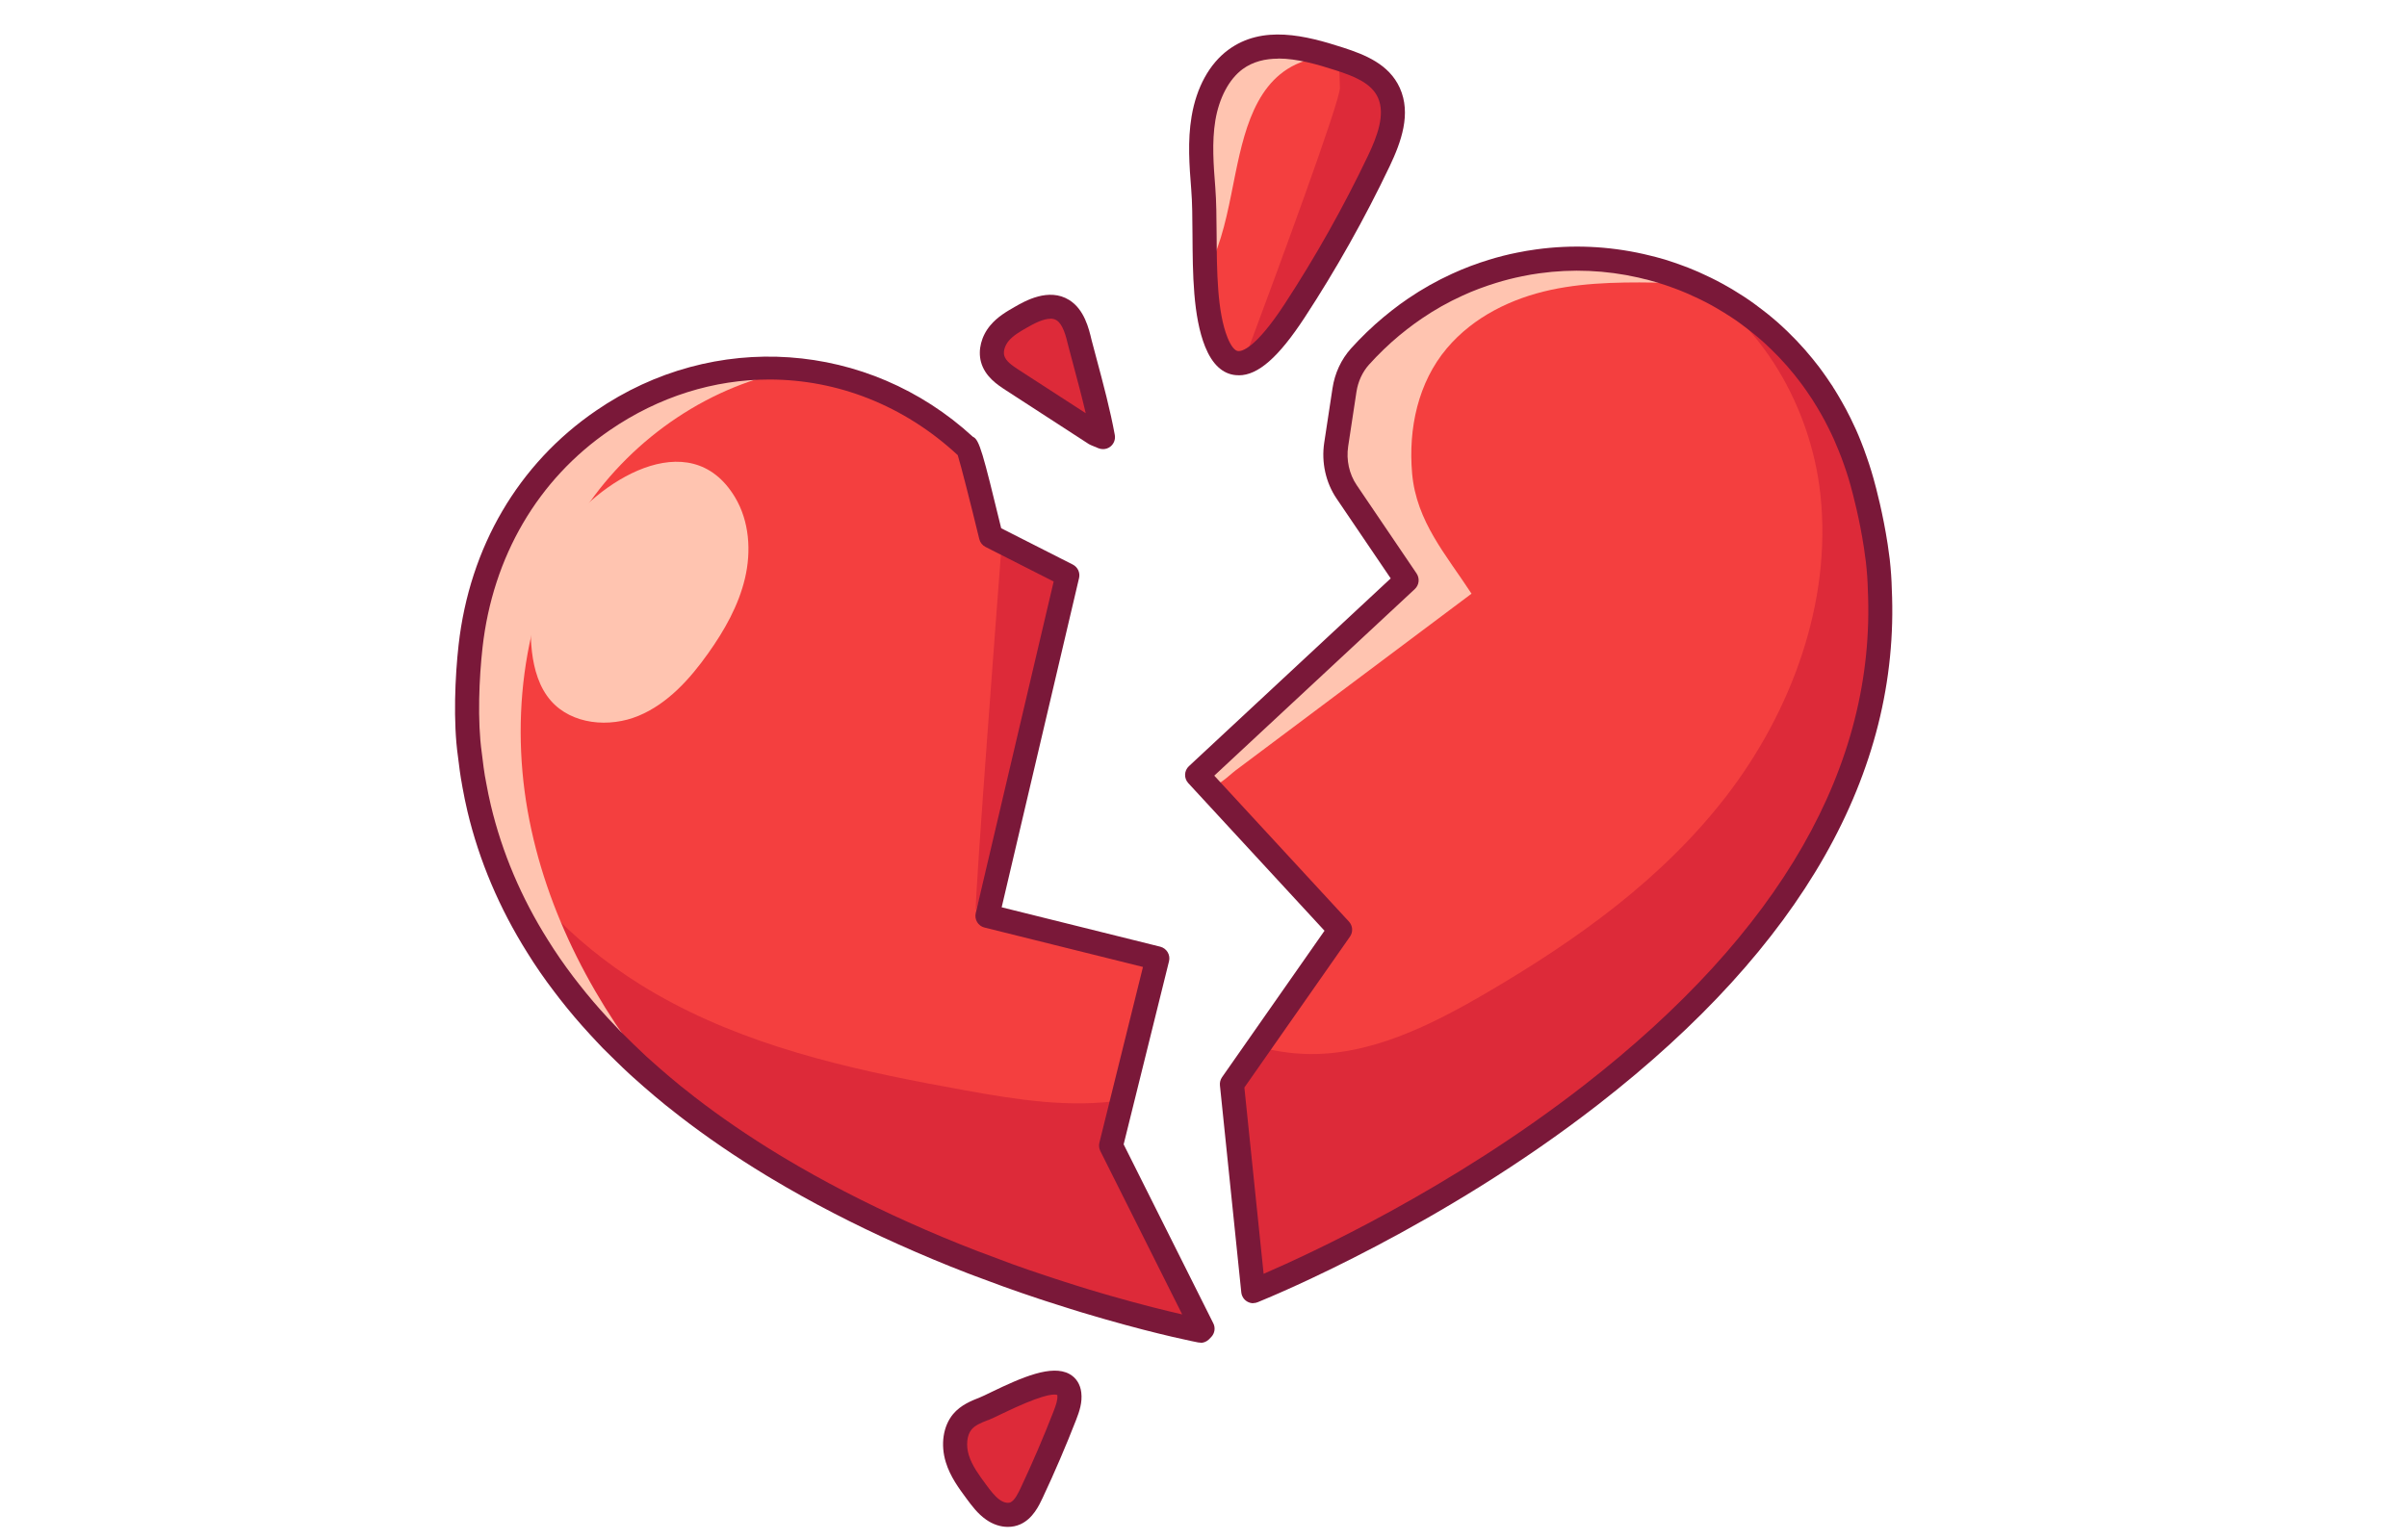 <?xml version="1.0" encoding="UTF-8"?>
<svg id="Image_Expanded" xmlns="http://www.w3.org/2000/svg" viewBox="0 0 400 256">
  <defs>
    <style>
      .cls-1 {
        fill: #dd2a39;
      }

      .cls-2 {
        fill: #f43f3f;
      }

      .cls-3 {
        opacity: 0;
      }

      .cls-4 {
        fill: #ffc4b0;
      }

      .cls-5 {
        fill: #7a1839;
      }
    </style>
  </defs>
  <path class="cls-2" d="M199.85,220.84c-.22.24-.35.36-.35.36,0,0-5.99-1.15-15.32-3.82-.59-.17-1.21-.36-1.84-.54-1.26-.37-2.57-.76-3.93-1.19-.68-.21-1.36-.43-2.06-.65-.36-.12-.71-.23-1.07-.34-.71-.24-1.43-.47-2.16-.71-1.84-.61-3.73-1.26-5.68-1.97-.77-.28-1.56-.57-2.35-.86-.8-.3-1.61-.61-2.41-.91-.4-.15-.8-.31-1.22-.47-3.67-1.42-7.46-2.99-11.31-4.73-6.87-3.07-13.94-6.66-20.84-10.79-.28-.17-.56-.34-.83-.51-.03-.01-.05-.03-.07-.03-4.86-2.96-9.65-6.19-14.21-9.72-.8-.63-1.59-1.26-2.39-1.89-.59-.49-1.18-.97-1.77-1.47-.02-.01-.03-.02-.03-.03-.58-.48-1.15-.97-1.72-1.47-.76-.66-1.51-1.35-2.27-2.03-.75-.7-1.49-1.4-2.22-2.11-.73-.71-1.45-1.43-2.17-2.15-.7-.73-1.4-1.47-2.09-2.23-1.73-1.87-3.37-3.8-4.93-5.79-.31-.4-.62-.8-.94-1.22-1.53-2.02-2.98-4.12-4.33-6.26-4.36-6.95-7.72-14.57-9.71-22.93l-.02-.06c-.29-1.25-.55-2.5-.78-3.8-.06-.32-.12-.64-.17-.95-.02-.1-.04-.2-.05-.3-.08-.46-.15-.94-.22-1.42-.11-.79-.21-1.58-.3-2.38-.85-5.89-.4-13.6.11-18.07,1.88-16.66,10.44-29.62,21.97-37.51,9.46-6.5,20.92-9.59,32.27-8.5,10.01.95,19.93,5.15,28.35,13.08.16-.54.31-1.08.47-1.6l3.4,16.27,12.72,6.46-13.31,56.65,28.27,7.03-5.84,23.6-1.88,7.55,15.23,30.41Z"/>
  <path class="cls-1" d="M166.4,91.29s-4.63,60.43-4.22,59.98,15.21-55.68,15.21-55.68l-10.99-4.31Z"/>
  <path class="cls-1" d="M184.62,190.42l15.23,30.41c-.23.24-.35.36-.35.36,0,0-5.99-1.15-15.32-3.82-.6-.17-1.21-.36-1.84-.54-1.27-.37-2.57-.76-3.93-1.19-.68-.21-1.37-.43-2.06-.65-.35-.11-.71-.22-1.07-.34-.71-.24-1.44-.47-2.17-.71-1.84-.61-3.73-1.26-5.68-1.96-.77-.28-1.56-.57-2.35-.87-.8-.3-1.61-.6-2.41-.9-.4-.15-.81-.31-1.22-.47-3.67-1.43-7.46-3-11.31-4.73-6.86-3.08-13.93-6.67-20.83-10.79-.29-.17-.56-.34-.83-.51-.03,0-.05-.02-.07-.03-4.87-2.95-9.65-6.18-14.21-9.72-.8-.63-1.6-1.26-2.39-1.89-1.18-.97-2.36-1.96-3.52-2.97-.77-.67-1.51-1.35-2.27-2.03-.75-.7-1.49-1.4-2.22-2.11-.73-.7-1.45-1.42-2.17-2.14-.7-.74-1.4-1.48-2.1-2.23-1.72-1.88-3.37-3.8-4.93-5.79-.31-.4-.62-.8-.94-1.22-1.54-2.03-2.98-4.12-4.33-6.27-4.36-6.94-7.72-14.56-9.71-22.93,5.75,12.4,15.62,22.31,26.84,29.32,1.74,1.08,3.51,2.09,5.3,3.04,15.17,8.01,31.98,11.5,48.61,14.51,8.62,1.56,17.59,2.98,26.12,1.63l-1.88,7.55Z"/>
  <path class="cls-4" d="M87.68,134.77c2.99,16.92,11.35,32.58,22.33,45.8-.58-.48-1.15-.97-1.72-1.47-.76-.66-1.51-1.35-2.27-2.03-.75-.7-1.49-1.4-2.22-2.11-.73-.71-1.45-1.43-2.17-2.15-.7-.73-1.4-1.47-2.09-2.23-1.73-1.87-3.37-3.8-4.93-5.79-.31-.4-.62-.8-.94-1.22-1.53-2.02-2.98-4.12-4.33-6.26-4.36-6.95-7.72-14.57-9.71-22.93l-.02-.06c-.29-1.25-.55-2.5-.78-3.8-.06-.32-.12-.64-.17-.95-.02-.1-.04-.2-.05-.3-.08-.46-.15-.94-.22-1.42-.11-.79-.21-1.58-.3-2.38-.85-5.89-.4-13.6.11-18.07,1.88-16.66,10.44-29.62,21.97-37.51,9.46-6.5,20.92-9.59,32.27-8.5-14.15,2.39-27.17,11.23-35.23,23.24-9.71,14.48-12.56,32.97-9.53,50.14Z"/>
  <path class="cls-5" d="M199.49,223.19c-.12,0-.25-.01-.37-.03-.25-.05-6.19-1.19-15.49-3.86-.4-.11-.83-.24-1.26-.37l-.59-.17c-1.27-.37-2.6-.76-3.97-1.2-.67-.2-1.37-.43-2.08-.66l-1.91-.61c-.44-.15-.89-.29-1.34-.44-1.91-.63-3.83-1.3-5.72-1.98l-4.78-1.77c-.24-.09-.49-.19-.74-.28l-.5-.19c-3.74-1.44-7.58-3.05-11.42-4.77-7.46-3.34-14.54-7.01-21.04-10.9-.31-.17-.64-.37-.95-.57-5.14-3.12-9.98-6.43-14.36-9.82-.77-.6-1.52-1.2-2.27-1.79l-.14-.11c-1.18-.96-2.38-1.97-3.58-3.02-.56-.49-1.11-.99-1.67-1.48l-.63-.57c-.79-.73-1.54-1.44-2.28-2.17-.71-.69-1.43-1.4-2.14-2.11-.01-.01-.07-.07-.08-.08-.71-.75-1.42-1.49-2.12-2.26-1.76-1.91-3.46-3.9-5.03-5.92-.32-.41-.63-.82-.95-1.24-1.59-2.08-3.09-4.25-4.44-6.43-4.66-7.41-8.01-15.32-9.96-23.52-.32-1.36-.58-2.63-.82-3.96-.06-.3-.12-.62-.16-.93-.03-.13-.05-.26-.07-.39l-.03-.16c-.07-.42-.13-.84-.19-1.27-.11-.8-.22-1.61-.31-2.43-.81-5.69-.48-13.31.11-18.52,1.83-16.28,9.94-30.11,22.82-38.93,19.58-13.46,45.24-11.66,62.65,4.33,1.08.44,1.66,2.73,4.7,15.2l11.9,6.04c.82.42,1.25,1.34,1.04,2.24l-12.86,54.73,26.35,6.55c1.07.27,1.72,1.35,1.46,2.42l-7.54,30.44,14.9,29.75c.38.75.24,1.65-.33,2.26-.28.3-.44.45-.44.45-.38.35-.87.54-1.38.54ZM127.83,63.09c-9.11,0-18.3,2.79-26.53,8.45-11.91,8.15-19.41,20.97-21.11,36.08-.56,4.97-.89,12.19-.12,17.57.1.84.19,1.61.3,2.39.06.41.12.81.18,1.2l.05.31c.02.07.03.12.04.19.04.29.1.59.16.88.23,1.28.48,2.49.77,3.71,1.86,7.82,5.04,15.33,9.48,22.38,1.29,2.08,2.71,4.13,4.22,6.12.31.41.62.81.93,1.2,1.5,1.92,3.12,3.83,4.82,5.66.69.75,1.38,1.48,2.08,2.21.71.7,1.4,1.4,2.11,2.08.73.71,1.46,1.4,2.19,2.09l.62.55c.53.48,1.07.96,1.61,1.43,1.14.99,2.3,1.97,3.47,2.93l.12.09c.74.59,1.48,1.18,2.24,1.77,4.25,3.29,8.97,6.52,14.01,9.58.3.19.57.36.86.52,6.4,3.83,13.34,7.43,20.66,10.71,3.77,1.7,7.55,3.27,11.21,4.69l5.95,2.23c1.84.67,3.74,1.32,5.62,1.94.45.15.88.29,1.32.44l1.89.61c.7.23,1.37.44,2.04.65,1.36.43,2.65.82,3.9,1.18l.61.18c.41.12.82.24,1.21.35,5.01,1.44,9.07,2.43,11.72,3.04l-13.61-27.17c-.21-.43-.27-.92-.15-1.38l7.24-29.21-26.33-6.55c-1.06-.26-1.71-1.33-1.46-2.4l12.95-55.12-11.32-5.75c-.52-.26-.9-.74-1.04-1.31-1.42-5.84-3.06-12.29-3.58-13.95-8.98-8.33-20.07-12.57-31.3-12.57Z"/>
  <path class="cls-2" d="M208.27,214.65l-3.55-34.42,4.36-6.23,13.59-19.44-21.92-23.78-1.81-1.95,34.78-32.38-9.96-14.69c-1.53-2.26-2.14-5.08-1.73-7.84l1.38-9.08c.32-2.09,1.22-4.05,2.58-5.56,1.66-1.83,3.39-3.51,5.2-5.01.44-.37.87-.72,1.31-1.06.87-.67,1.75-1.31,2.65-1.93,2.25-1.54,4.59-2.85,6.99-3.93.96-.43,1.92-.84,2.91-1.22.97-.37,1.96-.71,2.95-1.01,1.48-.45,2.98-.83,4.5-1.15,1.01-.2,2.02-.38,3.04-.52,5.74-.79,11.55-.53,17.16.74.34.08.68.15,1.01.24.29.06.58.14.87.21,1.01.26,2.02.57,3.01.92.43.14.86.29,1.27.45.56.2,1.11.4,1.66.64.09.04.17.08.27.11.22.08.45.18.68.29.35.15.7.3,1.03.47,1.24.57,2.46,1.2,3.66,1.89.43.24.86.49,1.27.76.42.25.83.52,1.24.78.64.42,1.26.84,1.87,1.3.44.32.87.63,1.29.97.49.37.94.76,1.4,1.13.49.42.97.82,1.44,1.26.37.33.73.68,1.09,1.02.93.9,1.82,1.84,2.69,2.82.44.5.87,1.02,1.3,1.54.31.4.63.79.93,1.2.42.55.82,1.11,1.23,1.69.34.48.67.97.98,1.48.06.09.12.18.17.26.22.37.45.73.67,1.1.45.76.88,1.51,1.3,2.29.24.45.48.91.71,1.37.6,1.21,1.16,2.47,1.68,3.77.14.33.27.67.39,1.02.08.2.15.38.21.58.1.26.21.52.29.78.15.39.28.79.41,1.19.25.78.5,1.59.72,2.38.75,2.7,1.68,6.66,2.29,10.68.13.81.23,1.61.34,2.41.17,1.63.3,3.22.32,4.7,3.35,71.68-96.51,113.64-104.12,116.73Z"/>
  <path class="cls-4" d="M280.52,46.67l-3.12.33c-6.59-.1-13.23-.2-19.7,1.19-6.45,1.4-12.8,4.43-17.26,9.71-4.78,5.67-6.43,13.32-5.77,20.82.71,8,5.68,13.53,9.87,19.97-8.71,6.53-17.42,13.06-26.14,19.59-4.36,3.26-8.71,6.53-13.07,9.79-1.02.76-3.22,3.06-4.65,2.68-.22-.06-1.64-2.02-1.75-1.92,0,0,34.78-32.38,34.78-32.38l-9.96-14.69c-1.53-2.26-2.14-5.08-1.73-7.84l1.38-9.08c.32-2.09,1.22-4.05,2.58-5.56,1.66-1.83,3.39-3.51,5.2-5.01.44-.37.87-.72,1.31-1.06.87-.67,1.75-1.31,2.65-1.93,2.25-1.54,4.59-2.85,6.99-3.93.96-.43,1.92-.84,2.91-1.22.97-.37,1.96-.71,2.95-1.01,1.48-.45,2.98-.83,4.5-1.15,1.01-.2,2.02-.38,3.04-.52,5.74-.79,11.55-.53,17.16.74.34.08.68.15,1.01.24.29.06.58.14.87.21,1.01.26,2.02.57,3.01.92.43.14.86.29,1.27.45.56.2,1.11.4,1.66.64Z"/>
  <path class="cls-1" d="M208.27,214.64l-3.55-34.42,4.36-6.22c2.52.68,5.1,1.09,7.72,1.2,10.78.39,21.02-4.76,30.51-10.32,14.65-8.6,28.91-18.7,39.61-32.59,10.69-13.9,17.54-32.08,15.6-50.07-1.58-14.67-9.88-28.76-21.73-35.44.23.08.45.18.68.28.35.15.69.31,1.04.48,1.24.56,2.46,1.19,3.66,1.89.43.24.86.49,1.28.76.42.25.83.52,1.24.78.63.42,1.26.85,1.86,1.3.43.32.87.63,1.29.98.48.36.94.74,1.4,1.13.48.41.97.82,1.44,1.26.36.33.72.68,1.09,1.03.93.9,1.82,1.84,2.68,2.81.41.47.8.94,1.2,1.42.35.43.69.87,1.03,1.31.41.56.82,1.11,1.22,1.69.34.48.67.98,1,1.47.05.09.11.18.17.27.22.36.45.73.67,1.09.45.75.88,1.51,1.3,2.3.24.45.47.9.7,1.38.6,1.21,1.16,2.47,1.68,3.76.14.33.27.68.4,1.02.07.2.15.39.21.58.1.27.2.52.28.78.15.4.28.79.41,1.19.26.78.5,1.58.72,2.38.76,2.7,1.68,6.65,2.3,10.68.13.8.24,1.61.33,2.41.18,1.62.3,3.21.33,4.69,3.35,71.68-96.5,113.64-104.12,116.73Z"/>
  <path class="cls-5" d="M208.27,216.64c-.36,0-.71-.1-1.03-.29-.54-.32-.89-.88-.96-1.51l-3.55-34.42c-.05-.48.08-.96.35-1.35l17.03-24.35-22.64-24.54c-.75-.81-.7-2.07.11-2.82l33.53-31.21-9-13.28c-1.8-2.65-2.54-6.03-2.05-9.26l1.38-9.08c.38-2.51,1.45-4.79,3.07-6.6,1.7-1.88,3.52-3.64,5.41-5.21.46-.38.91-.74,1.36-1.1.93-.73,1.83-1.39,2.75-2.01,2.29-1.56,4.74-2.94,7.28-4.1,1.05-.48,2.05-.9,3.03-1.27,1.15-.43,2.12-.76,3.08-1.05,1.54-.48,3.12-.88,4.68-1.19,1.06-.22,2.13-.4,3.17-.54,5.95-.82,11.96-.56,17.87.77.35.08.7.16,1.04.25.32.07.65.15.97.24.95.24,2.02.56,3.1.94.42.14.88.3,1.34.48.62.22,1.28.48,1.93.76.22.08.44.17.67.28l.09.04c.37.17.74.33,1.1.51,1.28.58,2.57,1.25,3.79,1.96.43.24.9.51,1.34.8.4.24.83.51,1.26.79.74.48,1.38.93,1.97,1.37.45.33.91.67,1.36,1.03.45.33.93.74,1.42,1.14.54.46,1.04.88,1.52,1.33.33.31.67.63,1.02.96l.09.09c.96.93,1.9,1.91,2.8,2.94.43.49.84.99,1.25,1.48l1.06,1.34c.46.62.88,1.19,1.29,1.79.34.49.68,1,1.02,1.51.04.06.07.12.1.18l.19.29c.2.32.4.64.59.97.46.77.9,1.56,1.34,2.37.25.48.49.95.74,1.44.63,1.27,1.22,2.58,1.74,3.91.14.32.28.69.41,1.06l.05.13c.06.16.12.32.17.48l.03.09c.09.24.18.48.26.72.15.41.29.82.42,1.23.26.77.5,1.61.74,2.44.45,1.61,1.58,5.89,2.35,10.92.12.83.24,1.66.34,2.47.2,1.86.31,3.45.34,4.89,1.43,30.58-14.96,59.44-48.72,85.7-25.96,20.2-53.58,31.67-56.65,32.92-.24.1-.5.15-.75.15ZM206.79,180.76l3.2,30.99c7.82-3.38,31.13-14.14,53.23-31.33,32.67-25.42,48.54-53.15,47.18-82.41-.03-1.38-.13-2.85-.32-4.57-.09-.76-.21-1.55-.32-2.33-.73-4.81-1.81-8.9-2.24-10.44-.21-.77-.44-1.54-.69-2.28-.13-.4-.25-.77-.39-1.13-.01-.04-.03-.08-.04-.12-.05-.17-.12-.33-.18-.5l-.06-.15s-.03-.07-.04-.11c-.04-.12-.08-.23-.12-.34l-.06-.15c-.12-.32-.24-.63-.37-.94-.5-1.26-1.04-2.48-1.63-3.65-.23-.46-.45-.9-.68-1.33-.4-.74-.81-1.48-1.25-2.2-.18-.31-.37-.61-.56-.91l-.1-.16c-.07-.11-.13-.2-.18-.29-.3-.46-.61-.92-.92-1.37-.39-.57-.79-1.11-1.19-1.64l-.95-1.21c-.39-.47-.78-.94-1.18-1.4-.83-.94-1.69-1.85-2.56-2.69l-.09-.08c-.32-.31-.64-.61-.96-.91-.45-.42-.91-.81-1.36-1.19-.44-.36-.88-.73-1.33-1.07-.45-.36-.86-.66-1.26-.96-.59-.44-1.18-.85-1.79-1.24-.38-.24-.77-.5-1.17-.74-.43-.27-.82-.5-1.22-.73-1.14-.66-2.31-1.27-3.51-1.81-.37-.18-.7-.33-1.02-.47l-.09-.04c-.14-.06-.28-.13-.42-.18-.05-.02-.1-.04-.15-.06-.59-.26-1.19-.49-1.79-.71-.44-.17-.84-.31-1.23-.44-1.01-.35-1.97-.64-2.89-.88-.3-.09-.54-.15-.77-.19-.04,0-.08-.02-.12-.03-.3-.08-.62-.15-.93-.23-5.43-1.23-10.96-1.47-16.44-.71-.97.13-1.91.29-2.9.5-1.44.29-2.89.66-4.31,1.1-.88.27-1.78.57-2.84.97-.89.33-1.8.71-2.77,1.16-2.34,1.06-4.59,2.33-6.7,3.77-.85.57-1.68,1.18-2.54,1.85-.44.34-.85.68-1.27,1.02-1.74,1.45-3.42,3.07-4.99,4.81-1.09,1.21-1.83,2.81-2.09,4.52l-1.38,9.08c-.34,2.25.17,4.59,1.41,6.42l9.96,14.7c.55.82.43,1.91-.29,2.59l-33.33,31.02,22.38,24.26c.64.69.71,1.73.17,2.5l-17.53,25.06Z"/>
  <path class="cls-1" d="M163.51,234.19c-1.3.51-2.67,1.05-3.6,2.17-1.33,1.61-1.46,4.08-.82,6.13.63,2.05,1.91,3.78,3.16,5.47.82,1.11,1.66,2.24,2.76,3.01s2.52,1.14,3.73.6c1.32-.59,2.08-2.06,2.73-3.44,1.97-4.19,3.8-8.45,5.48-12.78.45-1.15.9-2.37.75-3.61-.59-5.01-11.65,1.47-14.19,2.46Z"/>
  <path class="cls-5" d="M167.49,253.82c-1.22,0-2.49-.41-3.63-1.22-1.38-.96-2.36-2.29-3.22-3.45-1.27-1.72-2.72-3.66-3.46-6.07-.91-2.95-.45-6.01,1.2-8,1.28-1.54,3.09-2.24,4.41-2.76h0c.37-.15,1.08-.48,1.89-.88,5.2-2.52,10.11-4.64,13.03-3.04,1.12.61,1.82,1.71,1.98,3.09.19,1.65-.3,3.1-.87,4.57-1.7,4.35-3.56,8.7-5.54,12.91-.61,1.3-1.64,3.49-3.72,4.42-.65.29-1.35.43-2.06.43ZM164.23,236.05h0c-1.27.49-2.21.89-2.78,1.59-.77.93-.95,2.64-.45,4.26.54,1.75,1.72,3.34,2.85,4.87.72.97,1.46,1.97,2.3,2.56.63.44,1.33.6,1.77.41.73-.32,1.35-1.66,1.73-2.46,1.94-4.13,3.77-8.39,5.43-12.66.39-1.01.71-1.91.63-2.65,0-.03,0-.06-.01-.08-.72-.27-2.95.1-9.29,3.17-.93.45-1.66.8-2.18,1.01ZM175.68,231.81h0Z"/>
  <path class="cls-2" d="M229.13,26.77c-4.12,8.64-8.8,16.97-13.99,24.9-2.05,3.13-5.46,7.89-8.53,8.61-1.69.4-3.27-.41-4.47-3.38-2.72-6.75-1.6-18.22-2.17-25.58-.31-3.88-.61-7.81.03-11.64.64-3.83,2.35-7.61,5.31-9.79,4.89-3.62,11.44-1.97,17.13-.14l.18.06c3.19,1.03,6.72,2.37,8.19,5.61,1.62,3.57.01,7.81-1.68,11.35Z"/>
  <path class="cls-4" d="M201.63,42.98c-1.23-5.8-2.47-11.7-1.97-17.61.31-3.7,1.38-7.42,3.39-10.57,1.36-2.14,3.26-4.36,5.44-5.69,1.53-.93,2.73-.88,4.48-.65.98.13,1.96.31,2.93.53.63.14,1.99.82,2.58.7-9.19,1.84-11.5,11.04-13.14,18.99-.99,4.82-1.79,9.73-3.72,14.3Z"/>
  <path class="cls-1" d="M229.13,26.77c-4.12,8.64-8.8,16.97-13.99,24.9-2.05,3.13-5.46,7.89-8.53,8.61,5.8-15.52,16.06-43.39,16.06-45.67,0-.96-.1-2.78-.23-4.86l.18.06c3.19,1.03,6.72,2.37,8.19,5.61,1.62,3.57.01,7.81-1.68,11.35Z"/>
  <path class="cls-5" d="M205.86,62.38c-.17,0-.34,0-.51-.02-2.19-.21-3.89-1.8-5.07-4.71-2.03-5.03-2.07-12.24-2.11-18.61-.02-2.76-.03-5.37-.21-7.56h0c-.31-3.95-.63-8.03.06-12.12.81-4.84,2.97-8.77,6.09-11.07,5.7-4.21,12.86-2.4,19.12-.37,3.6,1.17,7.6,2.74,9.39,6.69,1.94,4.29.23,9-1.69,13.04-4.15,8.7-8.9,17.15-14.12,25.13-4.33,6.61-7.74,9.61-10.95,9.61ZM212.44,9.75c-2.18,0-4.22.48-5.95,1.75-2.24,1.66-3.89,4.76-4.52,8.51-.6,3.61-.3,7.45-.01,11.15h0c.18,2.34.2,5.02.22,7.85.04,6.01.08,12.81,1.82,17.13.55,1.36,1.18,2.17,1.75,2.22.58.06,2.84-.34,7.72-7.8,5.12-7.83,9.79-16.13,13.86-24.66,1.53-3.21,2.92-6.87,1.66-9.67-1.11-2.46-4.06-3.59-6.98-4.53-3.12-1.01-6.48-1.97-9.57-1.97Z"/>
  <path class="cls-1" d="M179.46,57c-.49-2.08-1.12-4.37-2.83-5.44-2.15-1.33-4.82-.07-7,1.19-1.26.73-2.55,1.47-3.51,2.62s-1.56,2.78-1.16,4.27c.44,1.63,1.89,2.64,3.22,3.51,4.61,2.99,9.23,5.98,13.84,8.98.43.18.85.35,1.28.54-.9-4.97-2.51-10.6-3.84-15.67Z"/>
  <path class="cls-5" d="M183.3,74.66c-.27,0-.54-.05-.79-.16-.41-.18-.83-.35-1.25-.52-.11-.05-.22-.1-.33-.17l-13.84-8.98c-1.27-.83-3.41-2.21-4.07-4.67-.53-1.98.06-4.31,1.56-6.08,1.2-1.43,2.71-2.3,4.04-3.06,1.7-.98,5.67-3.26,9.06-1.15,2.51,1.56,3.27,4.74,3.72,6.65.26.98.52,1.97.79,2.98,1.15,4.29,2.33,8.73,3.07,12.81.13.73-.15,1.46-.72,1.92-.36.29-.8.43-1.24.43ZM174.54,52.99c-1.14,0-2.59.72-3.92,1.49-1.1.63-2.23,1.29-2.98,2.17-.64.76-.95,1.75-.75,2.46.24.9,1.27,1.63,2.38,2.35l11.16,7.23c-.63-2.68-1.37-5.46-2.1-8.18-.27-1.02-.54-2.03-.8-3.02,0-.02,0-.03-.01-.05-.4-1.69-.91-3.55-1.94-4.2-.3-.19-.65-.27-1.03-.27Z"/>
  <path class="cls-4" d="M93.1,88.96c-3.81,5.63-5.51,12.65-4.7,19.4.35,2.93,1.21,5.92,3.16,8.14,3.47,3.95,9.71,4.51,14.56,2.49s8.54-6.12,11.58-10.41c2.69-3.79,5.03-7.91,6.1-12.44s.73-9.51-1.66-13.49c-7.55-12.55-23.1-2.46-29.03,6.31Z"/>
  <g class="cls-3">
    <rect class="cls-2" width="400" height="256"/>
  </g>
</svg>